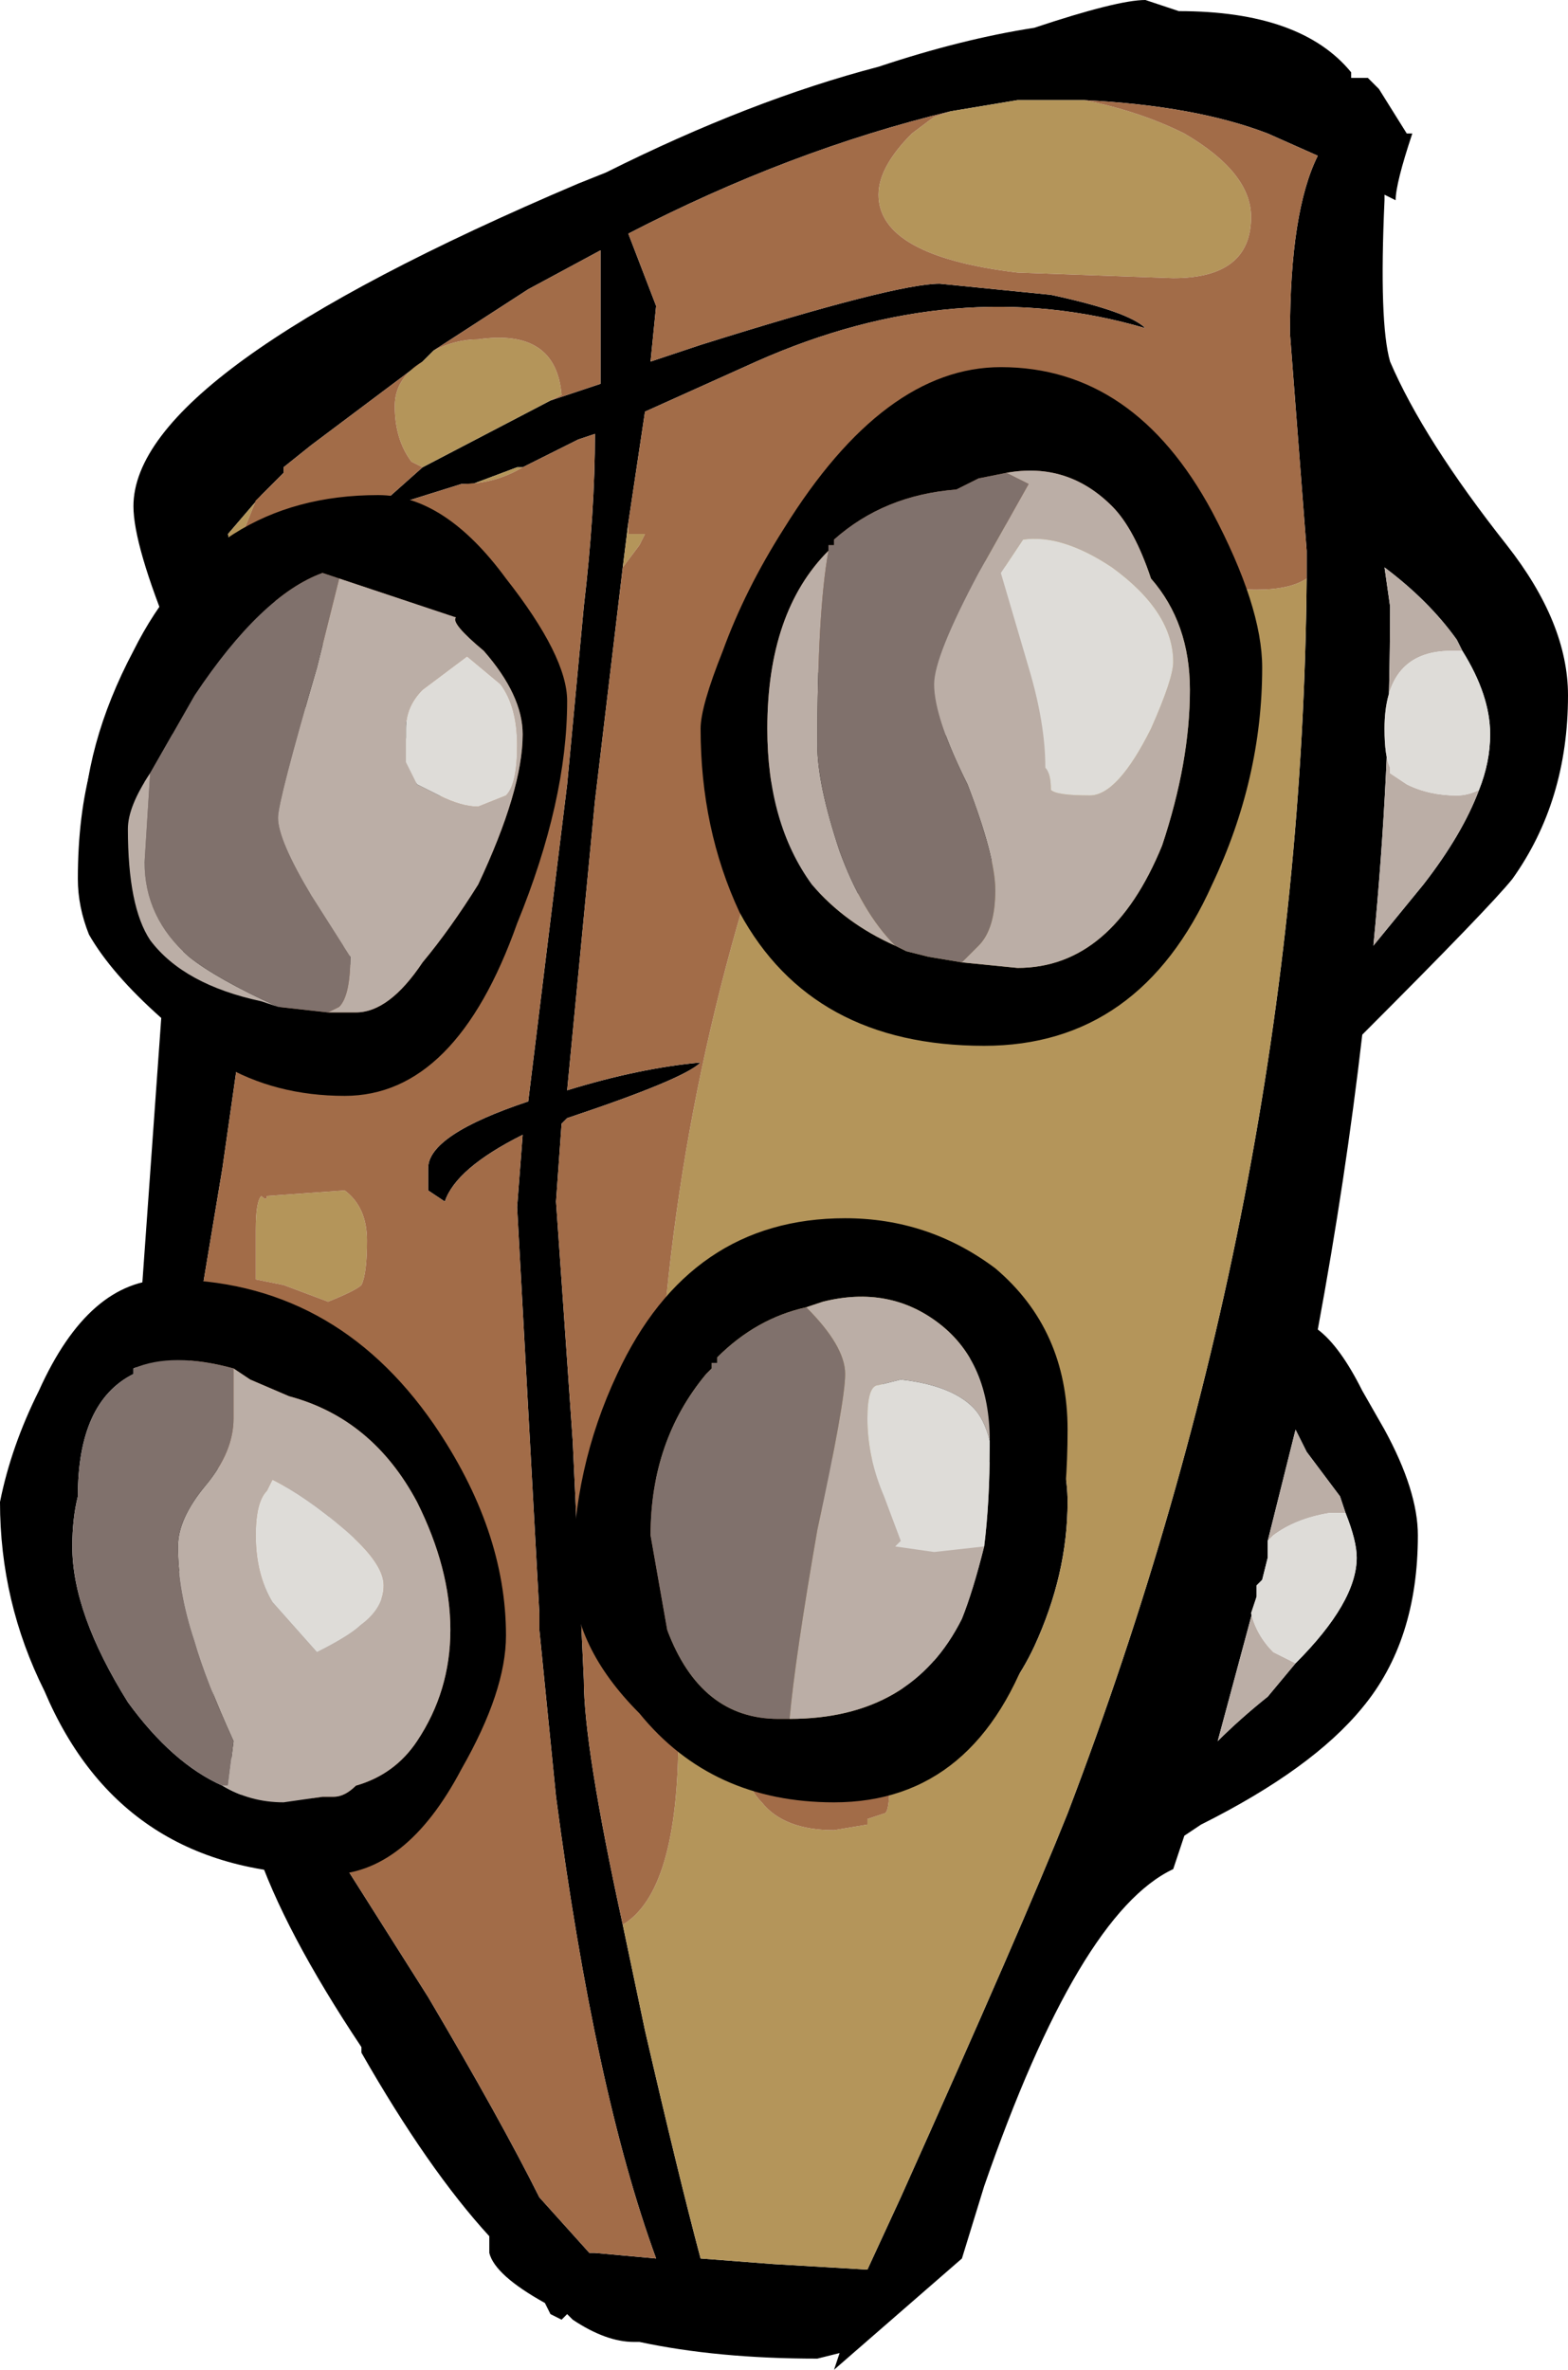 <?xml version="1.0" encoding="UTF-8" standalone="no"?>
<svg xmlns:ffdec="https://www.free-decompiler.com/flash" xmlns:xlink="http://www.w3.org/1999/xlink" ffdec:objectType="frame" height="149.1px" width="98.7px" xmlns="http://www.w3.org/2000/svg">
  <g transform="matrix(1.0, 0.0, 0.0, 1.0, 37.8, 68.95)">
    <use ffdec:characterId="1072" height="21.3" transform="matrix(7.0, 0.0, 0.0, 7.0, -37.8, -68.95)" width="14.1" xlink:href="#shape0"/>
  </g>
  <defs>
    <g id="shape0" transform="matrix(1.0, 0.0, 0.0, 1.0, 5.4, 9.85)">
      <path d="M6.75 -9.15 L6.9 -9.15 7.0 -9.05 7.25 -8.65 7.3 -8.65 Q7.15 -8.2 7.15 -8.05 L7.05 -8.1 7.05 -8.05 Q7.0 -6.95 7.1 -6.6 7.4 -5.9 8.15 -4.95 8.7 -4.25 8.7 -3.6 8.7 -2.65 8.2 -1.95 8.0 -1.7 6.85 -0.55 6.7 0.75 6.45 2.1 6.65 2.25 6.85 2.65 L7.05 3.0 Q7.35 3.55 7.35 3.95 7.35 4.9 6.85 5.5 6.4 6.05 5.4 6.55 L5.25 6.65 5.15 6.95 Q4.3 7.35 3.45 9.8 L3.25 10.45 2.1 11.45 2.15 11.3 1.95 11.35 Q1.05 11.35 0.35 11.2 L0.3 11.2 Q0.05 11.2 -0.25 11.0 L-0.3 10.95 -0.35 11.0 -0.45 10.95 -0.5 10.85 Q-0.95 10.6 -1.0 10.4 L-1.0 10.25 Q-1.55 9.65 -2.15 8.6 L-2.15 8.55 Q-2.85 7.5 -3.1 6.75 L-4.2 2.8 -3.95 -0.7 Q-4.4 -1.1 -4.6 -1.45 -4.7 -1.7 -4.7 -1.95 -4.7 -3.1 -4.2 -3.75 L-3.85 -4.1 Q-4.2 -4.95 -4.2 -5.3 -4.2 -6.5 -0.2 -8.2 L0.05 -8.3 Q1.35 -8.95 2.5 -9.25 3.25 -9.5 3.9 -9.6 4.65 -9.85 4.9 -9.85 L5.2 -9.75 Q6.3 -9.75 6.75 -9.2 L6.75 -9.15 M6.35 -4.65 L6.35 -4.9 6.2 -6.85 Q6.2 -7.95 6.45 -8.45 L6.0 -8.65 Q5.35 -8.9 4.35 -8.95 L3.75 -8.95 3.15 -8.85 Q1.7 -8.5 0.25 -7.75 L0.5 -7.1 0.45 -6.6 0.9 -6.75 Q2.65 -7.3 3.05 -7.3 L4.05 -7.2 Q4.75 -7.05 4.9 -6.9 3.2 -7.4 1.4 -6.6 L0.4 -6.15 0.25 -5.15 0.2 -4.75 -0.05 -2.65 -0.3 -0.05 Q0.35 -0.25 0.9 -0.3 0.75 -0.15 -0.3 0.2 L-0.35 0.25 -0.4 0.95 -0.25 3.1 -0.15 5.25 Q-0.15 5.85 0.2 7.45 L0.4 8.4 Q0.7 9.7 0.9 10.45 L1.55 10.5 2.4 10.55 2.7 9.9 Q3.8 7.45 4.2 6.45 6.3 0.95 6.35 -4.65 M1.35 -2.4 L2.6 -5.3 4.1 -2.25 2.05 -1.75 1.35 -2.4 M4.25 -3.25 L3.6 -4.85 2.3 -4.45 3.7 -2.35 4.25 -3.25 M7.75 -4.0 L7.7 -4.1 Q7.45 -4.45 7.05 -4.75 L7.1 -4.4 Q7.1 -2.9 6.95 -1.35 L7.4 -1.9 Q7.75 -2.35 7.9 -2.75 8.0 -3.0 8.0 -3.25 8.0 -3.6 7.75 -4.0 M6.7 3.75 L6.65 3.6 6.35 3.2 6.25 3.0 6.0 4.0 6.0 4.15 5.95 4.35 5.9 4.4 5.9 4.5 5.55 5.8 Q5.75 5.6 6.0 5.4 L6.25 5.1 Q6.8 4.55 6.8 4.15 6.8 4.0 6.7 3.75 M3.85 3.3 L1.65 3.25 3.2 5.35 3.85 3.95 3.85 3.3 M2.5 2.0 L3.65 2.5 Q4.2 3.0 4.2 3.65 4.2 4.3 3.9 4.95 3.5 5.8 2.75 5.8 L2.5 2.0 M-0.45 -6.25 L0.0 -6.4 Q0.0 -7.15 0.0 -7.6 L-0.65 -7.25 -1.5 -6.7 -1.6 -6.6 -2.6 -5.85 -2.85 -5.65 -2.85 -5.6 -3.05 -5.4 -3.35 -5.05 -3.3 -4.8 -1.35 -3.0 -1.8 -1.45 -3.2 -0.6 -3.25 -0.4 -3.4 0.65 -3.7 2.45 -2.5 6.6 -1.55 8.1 Q-0.9 9.2 -0.55 9.9 L-0.1 10.4 -0.05 10.4 0.5 10.45 Q-0.05 8.95 -0.4 6.3 L-0.55 4.8 -0.55 4.65 -0.75 1.0 -0.7 0.35 Q-1.3 0.65 -1.4 0.95 L-1.55 0.85 Q-1.55 1.05 -1.55 0.65 -1.55 0.35 -0.65 0.05 L-0.3 -2.8 -0.15 -4.4 Q-0.05 -5.25 -0.05 -5.95 L-0.2 -5.9 -0.7 -5.65 -0.75 -5.65 -1.15 -5.5 -1.25 -5.5 -2.05 -5.25 -1.6 -5.65 -0.45 -6.25 M-1.85 -3.65 L-3.85 -3.25 -4.1 -2.9 -4.1 -1.5 -3.9 -1.35 -3.0 -1.05 -2.7 -1.1 -2.35 -1.15 -1.7 -1.9 -1.55 -2.35 -1.85 -3.65 M-1.8 4.9 L-2.7 2.9 -3.25 5.4 -3.2 5.5 -1.95 5.5 -1.8 4.9" fill="#000000" fill-rule="evenodd" stroke="none"/>
      <path d="M4.35 -8.95 Q4.85 -8.85 5.25 -8.65 5.85 -8.3 5.85 -7.9 5.85 -7.35 5.15 -7.35 L3.75 -7.4 Q2.5 -7.55 2.5 -8.1 2.5 -8.35 2.8 -8.65 L3.0 -8.8 3.15 -8.85 3.75 -8.95 4.35 -8.95 M0.25 -5.15 L0.25 -5.05 0.4 -5.05 0.35 -4.95 0.2 -4.75 0.25 -5.15 M0.2 7.45 Q0.7 7.15 0.7 5.75 L0.5 3.7 Q0.5 0.65 1.45 -2.25 L1.35 -2.4 2.05 -1.75 4.1 -2.25 2.6 -5.3 4.45 -5.0 Q5.35 -4.55 5.9 -4.55 6.2 -4.55 6.35 -4.65 6.3 0.95 4.2 6.45 3.8 7.45 2.7 9.9 L2.4 10.55 1.55 10.5 0.9 10.45 Q0.7 9.7 0.4 8.4 L0.2 7.45 M2.5 2.0 L2.75 5.8 Q3.5 5.8 3.9 4.95 4.2 4.3 4.2 3.65 4.2 3.0 3.65 2.5 L2.5 2.0 M1.3 5.35 L1.25 5.7 Q1.25 6.15 1.45 6.35 1.65 6.6 2.1 6.6 L2.4 6.55 2.4 6.5 2.55 6.45 Q2.6 6.45 2.6 6.15 L1.3 5.35 M-1.5 -6.7 Q-1.3 -6.8 -1.1 -6.8 -0.4 -6.9 -0.35 -6.3 L-0.45 -6.25 -1.6 -5.65 -1.7 -5.7 Q-1.85 -5.9 -1.85 -6.2 -1.85 -6.45 -1.6 -6.6 L-1.5 -6.7 M-1.25 -5.5 L-1.15 -5.5 -0.75 -5.65 -0.7 -5.65 Q-0.95 -5.5 -1.25 -5.5 M-3.25 -0.4 L-3.2 -0.6 -3.25 -0.4 M-1.8 -1.45 L-1.35 -3.0 -1.8 -1.45 M-3.3 -4.8 L-3.35 -5.05 -3.05 -5.4 -3.1 -5.35 -3.2 -5.1 -3.3 -4.8 M-2.1 1.3 Q-2.1 1.6 -2.15 1.7 -2.2 1.75 -2.45 1.85 L-2.85 1.7 -3.1 1.65 Q-3.1 1.55 -3.1 1.5 L-3.1 1.2 Q-3.1 0.95 -3.05 0.9 -3.0 0.95 -3.0 0.9 L-2.3 0.85 Q-2.1 1.0 -2.1 1.3" fill="#b4955a" fill-rule="evenodd" stroke="none"/>
      <path d="M4.35 -8.95 Q5.35 -8.9 6.0 -8.65 L6.45 -8.45 Q6.2 -7.95 6.2 -6.85 L6.35 -4.9 6.35 -4.65 Q6.2 -4.55 5.9 -4.55 5.35 -4.55 4.45 -5.0 L2.6 -5.3 1.35 -2.4 1.45 -2.25 Q0.5 0.65 0.5 3.7 L0.7 5.75 Q0.7 7.15 0.2 7.45 -0.15 5.85 -0.15 5.25 L-0.25 3.1 -0.4 0.95 -0.35 0.25 -0.3 0.2 Q0.75 -0.15 0.9 -0.3 0.35 -0.25 -0.3 -0.05 L-0.05 -2.65 0.2 -4.75 0.35 -4.95 0.4 -5.05 0.25 -5.05 0.25 -5.15 0.4 -6.15 1.4 -6.6 Q3.2 -7.4 4.9 -6.9 4.75 -7.05 4.05 -7.2 L3.05 -7.3 Q2.65 -7.3 0.9 -6.75 L0.45 -6.6 0.5 -7.1 0.25 -7.75 Q1.7 -8.5 3.15 -8.85 L3.0 -8.8 2.8 -8.65 Q2.5 -8.35 2.5 -8.1 2.5 -7.55 3.75 -7.4 L5.15 -7.35 Q5.85 -7.35 5.85 -7.9 5.85 -8.3 5.25 -8.65 4.85 -8.85 4.35 -8.95 M4.1 -2.25 L2.05 -1.75 4.1 -2.25 M1.3 5.35 L2.6 6.15 Q2.6 6.45 2.55 6.45 L2.4 6.5 2.4 6.55 2.1 6.6 Q1.65 6.6 1.45 6.35 1.25 6.15 1.25 5.7 L1.3 5.35 M-1.5 -6.7 L-0.65 -7.25 0.0 -7.6 Q0.0 -7.15 0.0 -6.4 L-0.45 -6.25 -0.35 -6.3 Q-0.4 -6.9 -1.1 -6.8 -1.3 -6.8 -1.5 -6.7 M-1.6 -5.65 L-2.05 -5.25 -1.25 -5.5 Q-0.95 -5.5 -0.7 -5.65 L-0.2 -5.9 -0.05 -5.95 Q-0.05 -5.25 -0.15 -4.4 L-0.3 -2.8 -0.65 0.05 Q-1.55 0.35 -1.55 0.65 -1.55 1.05 -1.55 0.85 L-1.4 0.95 Q-1.3 0.65 -0.7 0.35 L-0.75 1.0 -0.55 4.65 -0.55 4.8 -0.4 6.3 Q-0.05 8.95 0.5 10.45 L-0.05 10.4 -0.1 10.4 -0.55 9.9 Q-0.9 9.2 -1.55 8.1 L-2.5 6.6 -3.7 2.45 -3.4 0.65 -3.25 -0.4 -3.2 -0.6 -1.8 -1.45 -1.35 -3.0 -3.3 -4.8 -3.2 -5.1 -3.1 -5.35 -3.05 -5.4 -2.85 -5.6 -2.85 -5.65 -2.6 -5.85 -1.6 -6.6 Q-1.85 -6.45 -1.85 -6.2 -1.85 -5.9 -1.7 -5.7 L-1.6 -5.65 M-2.1 1.3 Q-2.1 1.0 -2.3 0.85 L-3.0 0.9 Q-3.0 0.95 -3.05 0.9 -3.1 0.95 -3.1 1.2 L-3.1 1.5 Q-3.1 1.55 -3.1 1.65 L-2.85 1.7 -2.45 1.85 Q-2.2 1.75 -2.15 1.7 -2.1 1.6 -2.1 1.3" fill="#a26c48" fill-rule="evenodd" stroke="none"/>
      <path d="M3.6 -4.85 L4.25 -3.25 3.7 -2.35 2.3 -4.45 3.6 -4.85 M7.75 -4.0 L7.65 -4.0 Q7.05 -4.0 7.05 -3.3 7.05 -3.05 7.1 -2.95 L7.1 -2.9 7.25 -2.8 Q7.45 -2.7 7.7 -2.7 7.8 -2.7 7.9 -2.75 7.75 -2.35 7.4 -1.9 L6.95 -1.35 Q7.1 -2.9 7.1 -4.4 L7.05 -4.75 Q7.45 -4.45 7.7 -4.1 L7.75 -4.0 M6.0 4.0 L6.25 3.0 6.35 3.2 6.65 3.6 6.7 3.75 6.55 3.75 Q6.25 3.8 6.05 3.95 L6.0 4.0 M6.25 5.1 L6.0 5.4 Q5.75 5.6 5.55 5.8 L5.9 4.5 5.85 4.65 Q5.9 4.85 6.05 5.0 L6.25 5.1 M3.85 3.3 L3.85 3.95 3.2 5.35 1.65 3.25 3.85 3.3 M-1.85 -3.65 L-1.55 -2.35 -1.7 -1.9 -2.35 -1.15 -1.85 -3.65 M-2.7 2.9 L-1.8 4.9 -2.0 5.3 -2.7 2.9" fill="#bbaea6" fill-rule="evenodd" stroke="none"/>
      <path d="M3.7 -2.35 L2.3 -4.45 3.7 -2.35 M1.65 3.25 L3.2 5.35 1.65 3.25 M-3.85 -3.25 L-1.85 -3.65 -2.35 -1.15 -2.7 -1.1 -3.0 -1.05 -3.9 -1.35 -4.1 -1.5 -4.1 -2.9 -3.85 -3.25 M-1.95 5.5 L-3.2 5.5 -3.25 5.4 -2.7 2.9 -2.0 5.3 -1.95 5.5" fill="#80716c" fill-rule="evenodd" stroke="none"/>
      <path d="M3.6 -4.85 L4.25 -3.25 3.6 -4.85 M7.9 -2.75 Q7.8 -2.7 7.7 -2.7 7.45 -2.7 7.25 -2.8 L7.1 -2.9 7.1 -2.95 Q7.05 -3.05 7.05 -3.3 7.05 -4.0 7.65 -4.0 L7.75 -4.0 Q8.0 -3.6 8.0 -3.25 8.0 -3.0 7.9 -2.75 M6.7 3.75 Q6.8 4.0 6.8 4.15 6.8 4.55 6.25 5.1 L6.05 5.0 Q5.9 4.85 5.85 4.65 L5.9 4.5 5.9 4.4 5.95 4.35 6.0 4.15 6.0 4.0 6.05 3.95 Q6.25 3.8 6.55 3.75 L6.7 3.75 M3.85 3.95 L3.85 3.3 3.85 3.95 M-1.55 -2.35 L-1.7 -1.9 -1.55 -2.35" fill="#dedcd8" fill-rule="evenodd" stroke="none"/>
      <path d="M3.25 -1.2 L3.75 -1.15 Q4.6 -1.15 5.05 -2.25 5.3 -3.0 5.3 -3.65 5.3 -4.25 4.95 -4.65 4.8 -5.1 4.6 -5.3 4.2 -5.7 3.65 -5.6 L3.4 -5.55 3.2 -5.45 Q2.55 -5.4 2.1 -5.0 L2.1 -4.95 2.05 -4.95 2.05 -4.9 Q1.5 -4.35 1.5 -3.3 1.5 -2.45 1.9 -1.9 2.2 -1.55 2.65 -1.35 L2.75 -1.3 2.95 -1.25 3.25 -1.2 M3.6 -6.55 Q4.8 -6.55 5.5 -5.25 5.95 -4.4 5.95 -3.85 5.95 -2.85 5.5 -1.9 4.85 -0.45 3.45 -0.45 1.9 -0.45 1.25 -1.65 0.9 -2.4 0.9 -3.3 0.9 -3.5 1.1 -4.0 1.3 -4.55 1.65 -5.1 2.55 -6.55 3.6 -6.55 M3.55 1.55 Q4.2 2.1 4.2 3.0 4.2 4.05 3.9 4.85 3.4 6.35 2.1 6.35 1.0 6.35 0.35 5.55 -0.25 4.95 -0.25 4.3 -0.25 3.35 0.15 2.5 0.8 1.1 2.2 1.1 2.95 1.1 3.55 1.55 M3.45 4.05 Q3.5 3.65 3.5 3.15 L3.5 3.1 Q3.5 2.4 3.05 2.05 2.6 1.7 2.0 1.85 L1.85 1.9 Q1.4 2.0 1.05 2.35 L1.05 2.4 1.0 2.4 1.0 2.45 0.95 2.5 Q0.45 3.1 0.45 3.95 L0.6 4.8 Q0.9 5.6 1.6 5.6 L1.7 5.6 Q2.8 5.6 3.25 4.7 3.35 4.45 3.45 4.05 M-2.35 -4.65 L-2.5 -4.7 Q-3.05 -4.5 -3.65 -3.6 L-4.05 -2.9 Q-4.25 -2.6 -4.25 -2.4 -4.25 -1.7 -4.05 -1.4 -3.75 -1.0 -3.05 -0.85 L-2.9 -0.8 -2.45 -0.75 -2.2 -0.75 Q-1.9 -0.75 -1.6 -1.2 -1.35 -1.5 -1.1 -1.9 -0.7 -2.75 -0.7 -3.25 -0.7 -3.6 -1.05 -4.0 -1.35 -4.25 -1.3 -4.3 L-2.35 -4.65 M-0.85 -4.65 Q-0.3 -3.95 -0.3 -3.55 -0.3 -2.65 -0.75 -1.55 -1.3 0.0 -2.3 0.0 -3.55 0.0 -4.25 -1.15 -4.55 -1.7 -4.65 -2.35 -4.65 -3.15 -4.2 -4.0 -3.5 -5.4 -2.0 -5.4 -1.4 -5.4 -0.85 -4.65 M-3.4 6.2 Q-3.15 6.35 -2.85 6.35 L-2.5 6.3 -2.4 6.3 Q-2.3 6.3 -2.2 6.2 -1.85 6.1 -1.65 5.8 -1.35 5.35 -1.35 4.8 -1.35 4.25 -1.65 3.65 -2.05 2.9 -2.8 2.7 L-3.15 2.55 -3.3 2.45 Q-3.85 2.3 -4.2 2.45 L-4.2 2.5 Q-4.7 2.75 -4.7 3.6 -4.75 3.8 -4.75 4.05 -4.75 4.65 -4.25 5.45 -3.85 6.0 -3.4 6.2 M-5.05 2.65 Q-4.6 1.65 -3.9 1.65 -2.4 1.65 -1.5 2.95 -0.85 3.9 -0.85 4.85 -0.85 5.35 -1.25 6.05 -1.75 7.0 -2.45 7.0 -4.3 7.0 -5.0 5.35 -5.4 4.55 -5.4 3.65 -5.3 3.15 -5.05 2.65" fill="#000000" fill-rule="evenodd" stroke="none"/>
      <path d="M3.25 -1.2 L3.4 -1.35 Q3.55 -1.5 3.55 -1.85 3.55 -2.15 3.3 -2.8 3.0 -3.4 3.0 -3.7 3.0 -3.95 3.4 -4.7 L3.85 -5.5 3.65 -5.6 Q4.2 -5.7 4.6 -5.3 4.8 -5.1 4.95 -4.65 5.3 -4.25 5.3 -3.65 5.3 -3.0 5.05 -2.25 4.6 -1.15 3.75 -1.15 L3.25 -1.2 M2.05 -4.9 Q1.95 -4.35 1.95 -3.15 1.95 -2.8 2.15 -2.2 2.35 -1.65 2.65 -1.35 2.2 -1.55 1.9 -1.9 1.5 -2.45 1.5 -3.3 1.5 -4.35 2.05 -4.9 M3.6 -4.7 L3.85 -3.85 Q4.0 -3.35 4.0 -2.95 4.05 -2.9 4.05 -2.75 4.1 -2.7 4.4 -2.7 4.65 -2.7 4.95 -3.3 5.15 -3.75 5.15 -3.9 5.15 -4.35 4.6 -4.75 4.15 -5.05 3.8 -5.0 L3.6 -4.7 M3.5 3.1 Q3.45 2.9 3.35 2.8 3.15 2.6 2.7 2.55 L2.5 2.6 Q2.4 2.6 2.4 2.9 2.4 3.25 2.55 3.6 L2.7 4.0 2.65 4.05 3.0 4.1 3.45 4.05 Q3.35 4.45 3.25 4.7 2.8 5.6 1.7 5.6 1.75 5.05 1.95 3.9 2.2 2.75 2.2 2.5 2.2 2.25 1.85 1.9 L2.0 1.85 Q2.6 1.7 3.05 2.05 3.5 2.4 3.5 3.1 M-2.45 -0.75 L-2.35 -0.8 Q-2.25 -0.9 -2.25 -1.25 L-2.6 -1.8 Q-2.9 -2.3 -2.9 -2.5 -2.9 -2.65 -2.55 -3.85 L-2.35 -4.65 -1.3 -4.3 Q-1.35 -4.25 -1.05 -4.0 -0.7 -3.6 -0.7 -3.25 -0.7 -2.75 -1.1 -1.9 -1.35 -1.5 -1.6 -1.2 -1.9 -0.75 -2.2 -0.75 L-2.45 -0.75 M-4.05 -2.9 L-4.1 -2.1 Q-4.1 -1.6 -3.7 -1.25 -3.45 -1.05 -2.9 -0.8 L-3.05 -0.85 Q-3.75 -1.0 -4.05 -1.4 -4.25 -1.7 -4.25 -2.4 -4.25 -2.6 -4.05 -2.9 M-1.2 -3.95 L-1.6 -3.65 Q-1.75 -3.5 -1.75 -3.3 L-1.75 -3.0 -1.65 -2.8 -1.45 -2.7 Q-1.25 -2.6 -1.1 -2.6 L-0.85 -2.7 Q-0.75 -2.8 -0.75 -3.15 -0.75 -3.5 -0.9 -3.7 L-1.2 -3.95 M-3.3 2.45 L-3.15 2.55 -2.8 2.7 Q-2.05 2.9 -1.65 3.65 -1.35 4.25 -1.35 4.8 -1.35 5.35 -1.65 5.8 -1.85 6.1 -2.2 6.2 -2.3 6.3 -2.4 6.3 L-2.5 6.3 -2.85 6.35 Q-3.15 6.35 -3.4 6.2 L-3.35 6.2 -3.3 5.8 Q-3.55 5.25 -3.65 4.9 -3.8 4.45 -3.8 4.05 -3.8 3.8 -3.55 3.5 -3.3 3.2 -3.3 2.9 -3.3 2.65 -3.3 2.45 M-3.1 3.95 Q-3.1 4.3 -2.95 4.55 L-2.55 5.0 Q-2.25 4.85 -2.15 4.75 -1.95 4.6 -1.95 4.4 -1.95 4.2 -2.3 3.9 -2.65 3.6 -2.95 3.45 L-3.0 3.55 Q-3.1 3.65 -3.1 3.95" fill="#bbaea6" fill-rule="evenodd" stroke="none"/>
      <path d="M3.65 -5.6 L3.85 -5.5 3.4 -4.7 Q3.0 -3.95 3.0 -3.7 3.0 -3.4 3.3 -2.8 3.55 -2.15 3.55 -1.85 3.55 -1.5 3.4 -1.35 L3.25 -1.2 2.95 -1.25 2.75 -1.3 2.65 -1.35 Q2.35 -1.65 2.15 -2.2 1.95 -2.8 1.95 -3.15 1.95 -4.35 2.05 -4.9 L2.05 -4.95 2.1 -4.95 2.1 -5.0 Q2.55 -5.4 3.2 -5.45 L3.4 -5.55 3.65 -5.6 M1.7 5.6 L1.6 5.6 Q0.9 5.6 0.6 4.8 L0.45 3.95 Q0.45 3.1 0.95 2.5 L1.0 2.45 1.0 2.4 1.05 2.4 1.05 2.35 Q1.4 2.0 1.85 1.9 2.2 2.25 2.2 2.5 2.2 2.75 1.95 3.9 1.75 5.05 1.7 5.6 M-2.35 -4.65 L-2.55 -3.85 Q-2.9 -2.65 -2.9 -2.5 -2.9 -2.3 -2.6 -1.8 L-2.25 -1.25 Q-2.25 -0.9 -2.35 -0.8 L-2.45 -0.75 -2.9 -0.8 Q-3.45 -1.05 -3.7 -1.25 -4.1 -1.6 -4.1 -2.1 L-4.05 -2.9 -3.65 -3.6 Q-3.05 -4.5 -2.5 -4.7 L-2.35 -4.65 M-3.3 2.45 Q-3.3 2.65 -3.3 2.9 -3.3 3.2 -3.55 3.5 -3.8 3.8 -3.8 4.05 -3.8 4.45 -3.65 4.9 -3.55 5.25 -3.3 5.8 L-3.35 6.2 -3.4 6.2 Q-3.85 6.0 -4.25 5.45 -4.75 4.65 -4.75 4.05 -4.75 3.8 -4.7 3.6 -4.7 2.75 -4.2 2.5 L-4.2 2.45 Q-3.85 2.3 -3.3 2.45" fill="#80716c" fill-rule="evenodd" stroke="none"/>
      <path d="M3.6 -4.7 L3.8 -5.0 Q4.15 -5.05 4.6 -4.75 5.15 -4.35 5.15 -3.9 5.15 -3.75 4.95 -3.3 4.65 -2.7 4.4 -2.7 4.1 -2.7 4.05 -2.75 4.05 -2.9 4.0 -2.95 4.0 -3.35 3.85 -3.85 L3.6 -4.7 M3.5 3.1 L3.5 3.15 Q3.5 3.65 3.45 4.05 L3.0 4.1 2.65 4.05 2.7 4.0 2.55 3.6 Q2.4 3.25 2.4 2.9 2.4 2.6 2.5 2.6 L2.7 2.55 Q3.15 2.6 3.35 2.8 3.45 2.9 3.5 3.1 M-1.2 -3.95 L-0.9 -3.7 Q-0.75 -3.5 -0.75 -3.15 -0.75 -2.8 -0.85 -2.7 L-1.1 -2.6 Q-1.25 -2.6 -1.45 -2.7 L-1.65 -2.8 -1.75 -3.0 -1.75 -3.3 Q-1.75 -3.5 -1.6 -3.65 L-1.2 -3.95 M-3.1 3.95 Q-3.1 3.65 -3.0 3.55 L-2.95 3.45 Q-2.65 3.6 -2.3 3.9 -1.95 4.2 -1.95 4.4 -1.95 4.6 -2.15 4.75 -2.25 4.85 -2.55 5.0 L-2.95 4.55 Q-3.1 4.3 -3.1 3.95" fill="#dedcd8" fill-rule="evenodd" stroke="none"/>
    </g>
  </defs>
</svg>
